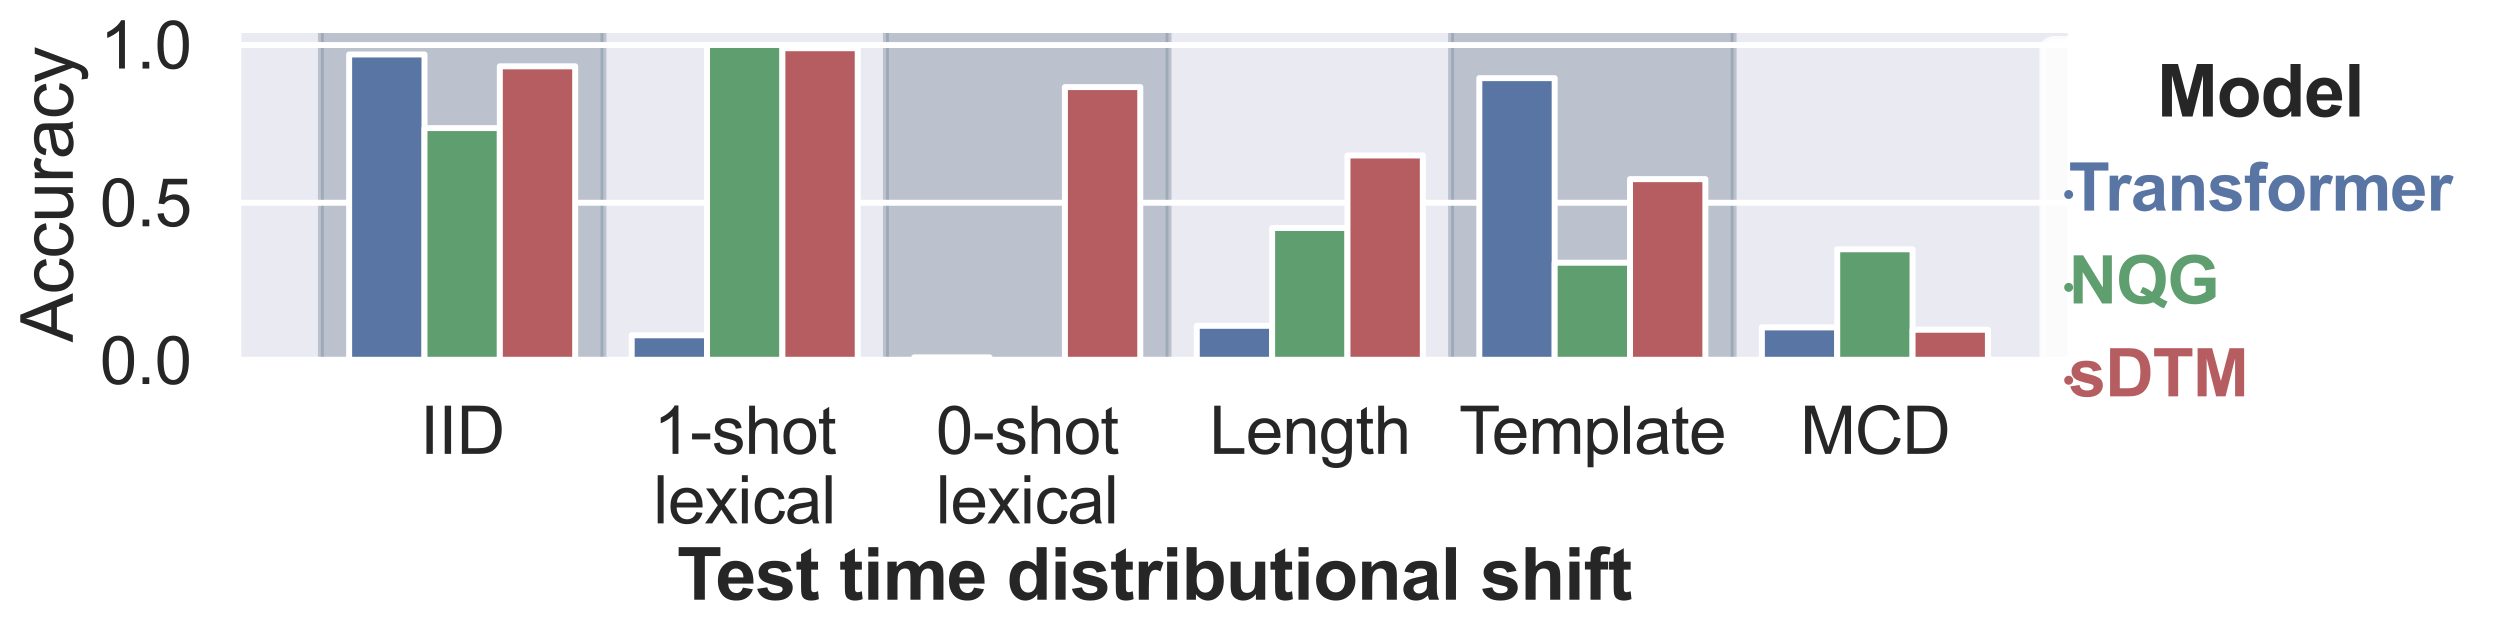 <?xml version="1.0" encoding="utf-8" standalone="no"?>
<!DOCTYPE svg PUBLIC "-//W3C//DTD SVG 1.1//EN"
  "http://www.w3.org/Graphics/SVG/1.1/DTD/svg11.dtd">
<svg xmlns:xlink="http://www.w3.org/1999/xlink" width="836.822pt" height="212.677pt" viewBox="0 0 836.822 212.677" xmlns="http://www.w3.org/2000/svg" version="1.1">
 <defs>
  <style type="text/css">*{stroke-linejoin: round; stroke-linecap: butt}</style>
 </defs>
 <g id="figure_1">
  <g id="patch_1">
   <path d="M 0 212.677 
L 836.822 212.677 
L 836.822 0 
L 0 0 
z
" style="fill: #ffffff"/>
  </g>
  <g id="axes_1">
   <g id="patch_2">
    <path d="M 79.51 120.674 
L 693.31 120.674 
L 693.31 9.794 
L 79.51 9.794 
z
" style="fill: #eaeaf2"/>
   </g>
   <g id="patch_3">
    <path d="M 107.41 120.674 
L 107.41 9.794 
L 201.986 9.794 
L 201.986 120.674 
z
" clip-path="url(#p42703e2b0b)" style="fill: #778899; opacity: 0.4; stroke: #778899; stroke-width: 2; stroke-linejoin: miter"/>
   </g>
   <g id="patch_4">
    <path d="M 296.563 120.674 
L 296.563 9.794 
L 391.139 9.794 
L 391.139 120.674 
z
" clip-path="url(#p42703e2b0b)" style="fill: #778899; opacity: 0.4; stroke: #778899; stroke-width: 2; stroke-linejoin: miter"/>
   </g>
   <g id="patch_5">
    <path d="M 485.715 120.674 
L 485.715 9.794 
L 580.291 9.794 
L 580.291 120.674 
z
" clip-path="url(#p42703e2b0b)" style="fill: #778899; opacity: 0.4; stroke: #778899; stroke-width: 2; stroke-linejoin: miter"/>
   </g>
   <g id="matplotlib.axis_1">
    <g id="xtick_1">
     <g id="text_1">
      <!-- IID -->
      <g style="fill: #262626" transform="translate(140.642 151.921) scale(0.22 -0.22)">
       <defs>
        <path id="ArialMT-49" d="M 597 0 
L 597 4581 
L 1203 4581 
L 1203 0 
L 597 0 
z
" transform="scale(0.016)"/>
        <path id="ArialMT-44" d="M 494 0 
L 494 4581 
L 2072 4581 
Q 2606 4581 2888 4516 
Q 3281 4425 3559 4188 
Q 3922 3881 4101 3404 
Q 4281 2928 4281 2316 
Q 4281 1794 4159 1391 
Q 4038 988 3847 723 
Q 3656 459 3429 307 
Q 3203 156 2883 78 
Q 2563 0 2147 0 
L 494 0 
z
M 1100 541 
L 2078 541 
Q 2531 541 2789 625 
Q 3047 709 3200 863 
Q 3416 1078 3536 1442 
Q 3656 1806 3656 2325 
Q 3656 3044 3420 3430 
Q 3184 3816 2847 3947 
Q 2603 4041 2063 4041 
L 1100 4041 
L 1100 541 
z
" transform="scale(0.016)"/>
       </defs>
       <use xlink:href="#ArialMT-49"/>
       <use xlink:href="#ArialMT-49" x="27.783"/>
       <use xlink:href="#ArialMT-44" x="55.566"/>
      </g>
     </g>
    </g>
    <g id="xtick_2">
     <g id="text_2">
      <!-- 1-shot -->
      <g style="fill: #262626" transform="translate(218.705 151.921) scale(0.22 -0.22)">
       <defs>
        <path id="ArialMT-31" d="M 2384 0 
L 1822 0 
L 1822 3584 
Q 1619 3391 1289 3197 
Q 959 3003 697 2906 
L 697 3450 
Q 1169 3672 1522 3987 
Q 1875 4303 2022 4600 
L 2384 4600 
L 2384 0 
z
" transform="scale(0.016)"/>
        <path id="ArialMT-2d" d="M 203 1375 
L 203 1941 
L 1931 1941 
L 1931 1375 
L 203 1375 
z
" transform="scale(0.016)"/>
        <path id="ArialMT-73" d="M 197 991 
L 753 1078 
Q 800 744 1014 566 
Q 1228 388 1613 388 
Q 2000 388 2187 545 
Q 2375 703 2375 916 
Q 2375 1106 2209 1216 
Q 2094 1291 1634 1406 
Q 1016 1563 777 1677 
Q 538 1791 414 1992 
Q 291 2194 291 2438 
Q 291 2659 392 2848 
Q 494 3038 669 3163 
Q 800 3259 1026 3326 
Q 1253 3394 1513 3394 
Q 1903 3394 2198 3281 
Q 2494 3169 2634 2976 
Q 2775 2784 2828 2463 
L 2278 2388 
Q 2241 2644 2061 2787 
Q 1881 2931 1553 2931 
Q 1166 2931 1000 2803 
Q 834 2675 834 2503 
Q 834 2394 903 2306 
Q 972 2216 1119 2156 
Q 1203 2125 1616 2013 
Q 2213 1853 2448 1751 
Q 2684 1650 2818 1456 
Q 2953 1263 2953 975 
Q 2953 694 2789 445 
Q 2625 197 2315 61 
Q 2006 -75 1616 -75 
Q 969 -75 630 194 
Q 291 463 197 991 
z
" transform="scale(0.016)"/>
        <path id="ArialMT-68" d="M 422 0 
L 422 4581 
L 984 4581 
L 984 2938 
Q 1378 3394 1978 3394 
Q 2347 3394 2619 3248 
Q 2891 3103 3008 2847 
Q 3125 2591 3125 2103 
L 3125 0 
L 2563 0 
L 2563 2103 
Q 2563 2525 2380 2717 
Q 2197 2909 1863 2909 
Q 1613 2909 1392 2779 
Q 1172 2650 1078 2428 
Q 984 2206 984 1816 
L 984 0 
L 422 0 
z
" transform="scale(0.016)"/>
        <path id="ArialMT-6f" d="M 213 1659 
Q 213 2581 725 3025 
Q 1153 3394 1769 3394 
Q 2453 3394 2887 2945 
Q 3322 2497 3322 1706 
Q 3322 1066 3130 698 
Q 2938 331 2570 128 
Q 2203 -75 1769 -75 
Q 1072 -75 642 372 
Q 213 819 213 1659 
z
M 791 1659 
Q 791 1022 1069 705 
Q 1347 388 1769 388 
Q 2188 388 2466 706 
Q 2744 1025 2744 1678 
Q 2744 2294 2464 2611 
Q 2184 2928 1769 2928 
Q 1347 2928 1069 2612 
Q 791 2297 791 1659 
z
" transform="scale(0.016)"/>
        <path id="ArialMT-74" d="M 1650 503 
L 1731 6 
Q 1494 -44 1306 -44 
Q 1000 -44 831 53 
Q 663 150 594 308 
Q 525 466 525 972 
L 525 2881 
L 113 2881 
L 113 3319 
L 525 3319 
L 525 4141 
L 1084 4478 
L 1084 3319 
L 1650 3319 
L 1650 2881 
L 1084 2881 
L 1084 941 
Q 1084 700 1114 631 
Q 1144 563 1211 522 
Q 1278 481 1403 481 
Q 1497 481 1650 503 
z
" transform="scale(0.016)"/>
       </defs>
       <use xlink:href="#ArialMT-31"/>
       <use xlink:href="#ArialMT-2d" x="55.615"/>
       <use xlink:href="#ArialMT-73" x="88.916"/>
       <use xlink:href="#ArialMT-68" x="138.916"/>
       <use xlink:href="#ArialMT-6f" x="194.531"/>
       <use xlink:href="#ArialMT-74" x="250.146"/>
      </g>
      <!-- lexical -->
      <g style="fill: #262626" transform="translate(218.708 175.19) scale(0.22 -0.22)">
       <defs>
        <path id="ArialMT-6c" d="M 409 0 
L 409 4581 
L 972 4581 
L 972 0 
L 409 0 
z
" transform="scale(0.016)"/>
        <path id="ArialMT-65" d="M 2694 1069 
L 3275 997 
Q 3138 488 2766 206 
Q 2394 -75 1816 -75 
Q 1088 -75 661 373 
Q 234 822 234 1631 
Q 234 2469 665 2931 
Q 1097 3394 1784 3394 
Q 2450 3394 2872 2941 
Q 3294 2488 3294 1666 
Q 3294 1616 3291 1516 
L 816 1516 
Q 847 969 1125 678 
Q 1403 388 1819 388 
Q 2128 388 2347 550 
Q 2566 713 2694 1069 
z
M 847 1978 
L 2700 1978 
Q 2663 2397 2488 2606 
Q 2219 2931 1791 2931 
Q 1403 2931 1139 2672 
Q 875 2413 847 1978 
z
" transform="scale(0.016)"/>
        <path id="ArialMT-78" d="M 47 0 
L 1259 1725 
L 138 3319 
L 841 3319 
L 1350 2541 
Q 1494 2319 1581 2169 
Q 1719 2375 1834 2534 
L 2394 3319 
L 3066 3319 
L 1919 1756 
L 3153 0 
L 2463 0 
L 1781 1031 
L 1600 1309 
L 728 0 
L 47 0 
z
" transform="scale(0.016)"/>
        <path id="ArialMT-69" d="M 425 3934 
L 425 4581 
L 988 4581 
L 988 3934 
L 425 3934 
z
M 425 0 
L 425 3319 
L 988 3319 
L 988 0 
L 425 0 
z
" transform="scale(0.016)"/>
        <path id="ArialMT-63" d="M 2588 1216 
L 3141 1144 
Q 3050 572 2676 248 
Q 2303 -75 1759 -75 
Q 1078 -75 664 370 
Q 250 816 250 1647 
Q 250 2184 428 2587 
Q 606 2991 970 3192 
Q 1334 3394 1763 3394 
Q 2303 3394 2647 3120 
Q 2991 2847 3088 2344 
L 2541 2259 
Q 2463 2594 2264 2762 
Q 2066 2931 1784 2931 
Q 1359 2931 1093 2626 
Q 828 2322 828 1663 
Q 828 994 1084 691 
Q 1341 388 1753 388 
Q 2084 388 2306 591 
Q 2528 794 2588 1216 
z
" transform="scale(0.016)"/>
        <path id="ArialMT-61" d="M 2588 409 
Q 2275 144 1986 34 
Q 1697 -75 1366 -75 
Q 819 -75 525 192 
Q 231 459 231 875 
Q 231 1119 342 1320 
Q 453 1522 633 1644 
Q 813 1766 1038 1828 
Q 1203 1872 1538 1913 
Q 2219 1994 2541 2106 
Q 2544 2222 2544 2253 
Q 2544 2597 2384 2738 
Q 2169 2928 1744 2928 
Q 1347 2928 1158 2789 
Q 969 2650 878 2297 
L 328 2372 
Q 403 2725 575 2942 
Q 747 3159 1072 3276 
Q 1397 3394 1825 3394 
Q 2250 3394 2515 3294 
Q 2781 3194 2906 3042 
Q 3031 2891 3081 2659 
Q 3109 2516 3109 2141 
L 3109 1391 
Q 3109 606 3145 398 
Q 3181 191 3288 0 
L 2700 0 
Q 2613 175 2588 409 
z
M 2541 1666 
Q 2234 1541 1622 1453 
Q 1275 1403 1131 1340 
Q 988 1278 909 1158 
Q 831 1038 831 891 
Q 831 666 1001 516 
Q 1172 366 1500 366 
Q 1825 366 2078 508 
Q 2331 650 2450 897 
Q 2541 1088 2541 1459 
L 2541 1666 
z
" transform="scale(0.016)"/>
       </defs>
       <use xlink:href="#ArialMT-6c"/>
       <use xlink:href="#ArialMT-65" x="22.217"/>
       <use xlink:href="#ArialMT-78" x="77.832"/>
       <use xlink:href="#ArialMT-69" x="127.832"/>
       <use xlink:href="#ArialMT-63" x="150.049"/>
       <use xlink:href="#ArialMT-61" x="200.049"/>
       <use xlink:href="#ArialMT-6c" x="255.664"/>
      </g>
     </g>
    </g>
    <g id="xtick_3">
     <g id="text_3">
      <!-- 0-shot -->
      <g style="fill: #262626" transform="translate(313.281 151.921) scale(0.22 -0.22)">
       <defs>
        <path id="ArialMT-30" d="M 266 2259 
Q 266 3072 433 3567 
Q 600 4063 929 4331 
Q 1259 4600 1759 4600 
Q 2128 4600 2406 4451 
Q 2684 4303 2865 4023 
Q 3047 3744 3150 3342 
Q 3253 2941 3253 2259 
Q 3253 1453 3087 958 
Q 2922 463 2592 192 
Q 2263 -78 1759 -78 
Q 1097 -78 719 397 
Q 266 969 266 2259 
z
M 844 2259 
Q 844 1131 1108 757 
Q 1372 384 1759 384 
Q 2147 384 2411 759 
Q 2675 1134 2675 2259 
Q 2675 3391 2411 3762 
Q 2147 4134 1753 4134 
Q 1366 4134 1134 3806 
Q 844 3388 844 2259 
z
" transform="scale(0.016)"/>
       </defs>
       <use xlink:href="#ArialMT-30"/>
       <use xlink:href="#ArialMT-2d" x="55.615"/>
       <use xlink:href="#ArialMT-73" x="88.916"/>
       <use xlink:href="#ArialMT-68" x="138.916"/>
       <use xlink:href="#ArialMT-6f" x="194.531"/>
       <use xlink:href="#ArialMT-74" x="250.146"/>
      </g>
      <!-- lexical -->
      <g style="fill: #262626" transform="translate(313.284 175.19) scale(0.22 -0.22)">
       <use xlink:href="#ArialMT-6c"/>
       <use xlink:href="#ArialMT-65" x="22.217"/>
       <use xlink:href="#ArialMT-78" x="77.832"/>
       <use xlink:href="#ArialMT-69" x="127.832"/>
       <use xlink:href="#ArialMT-63" x="150.049"/>
       <use xlink:href="#ArialMT-61" x="200.049"/>
       <use xlink:href="#ArialMT-6c" x="255.664"/>
      </g>
     </g>
    </g>
    <g id="xtick_4">
     <g id="text_4">
      <!-- Length -->
      <g style="fill: #262626" transform="translate(404.786 151.921) scale(0.22 -0.22)">
       <defs>
        <path id="ArialMT-4c" d="M 469 0 
L 469 4581 
L 1075 4581 
L 1075 541 
L 3331 541 
L 3331 0 
L 469 0 
z
" transform="scale(0.016)"/>
        <path id="ArialMT-6e" d="M 422 0 
L 422 3319 
L 928 3319 
L 928 2847 
Q 1294 3394 1984 3394 
Q 2284 3394 2536 3286 
Q 2788 3178 2913 3003 
Q 3038 2828 3088 2588 
Q 3119 2431 3119 2041 
L 3119 0 
L 2556 0 
L 2556 2019 
Q 2556 2363 2490 2533 
Q 2425 2703 2258 2804 
Q 2091 2906 1866 2906 
Q 1506 2906 1245 2678 
Q 984 2450 984 1813 
L 984 0 
L 422 0 
z
" transform="scale(0.016)"/>
        <path id="ArialMT-67" d="M 319 -275 
L 866 -356 
Q 900 -609 1056 -725 
Q 1266 -881 1628 -881 
Q 2019 -881 2231 -725 
Q 2444 -569 2519 -288 
Q 2563 -116 2559 434 
Q 2191 0 1641 0 
Q 956 0 581 494 
Q 206 988 206 1678 
Q 206 2153 378 2554 
Q 550 2956 876 3175 
Q 1203 3394 1644 3394 
Q 2231 3394 2613 2919 
L 2613 3319 
L 3131 3319 
L 3131 450 
Q 3131 -325 2973 -648 
Q 2816 -972 2473 -1159 
Q 2131 -1347 1631 -1347 
Q 1038 -1347 672 -1080 
Q 306 -813 319 -275 
z
M 784 1719 
Q 784 1066 1043 766 
Q 1303 466 1694 466 
Q 2081 466 2343 764 
Q 2606 1063 2606 1700 
Q 2606 2309 2336 2618 
Q 2066 2928 1684 2928 
Q 1309 2928 1046 2623 
Q 784 2319 784 1719 
z
" transform="scale(0.016)"/>
       </defs>
       <use xlink:href="#ArialMT-4c"/>
       <use xlink:href="#ArialMT-65" x="55.615"/>
       <use xlink:href="#ArialMT-6e" x="111.23"/>
       <use xlink:href="#ArialMT-67" x="166.846"/>
       <use xlink:href="#ArialMT-74" x="222.461"/>
       <use xlink:href="#ArialMT-68" x="250.244"/>
      </g>
     </g>
    </g>
    <g id="xtick_5">
     <g id="text_5">
      <!-- Template -->
      <g style="fill: #262626" transform="translate(488.378 151.921) scale(0.22 -0.22)">
       <defs>
        <path id="ArialMT-54" d="M 1659 0 
L 1659 4041 
L 150 4041 
L 150 4581 
L 3781 4581 
L 3781 4041 
L 2266 4041 
L 2266 0 
L 1659 0 
z
" transform="scale(0.016)"/>
        <path id="ArialMT-6d" d="M 422 0 
L 422 3319 
L 925 3319 
L 925 2853 
Q 1081 3097 1340 3245 
Q 1600 3394 1931 3394 
Q 2300 3394 2536 3241 
Q 2772 3088 2869 2813 
Q 3263 3394 3894 3394 
Q 4388 3394 4653 3120 
Q 4919 2847 4919 2278 
L 4919 0 
L 4359 0 
L 4359 2091 
Q 4359 2428 4304 2576 
Q 4250 2725 4106 2815 
Q 3963 2906 3769 2906 
Q 3419 2906 3187 2673 
Q 2956 2441 2956 1928 
L 2956 0 
L 2394 0 
L 2394 2156 
Q 2394 2531 2256 2718 
Q 2119 2906 1806 2906 
Q 1569 2906 1367 2781 
Q 1166 2656 1075 2415 
Q 984 2175 984 1722 
L 984 0 
L 422 0 
z
" transform="scale(0.016)"/>
        <path id="ArialMT-70" d="M 422 -1272 
L 422 3319 
L 934 3319 
L 934 2888 
Q 1116 3141 1344 3267 
Q 1572 3394 1897 3394 
Q 2322 3394 2647 3175 
Q 2972 2956 3137 2557 
Q 3303 2159 3303 1684 
Q 3303 1175 3120 767 
Q 2938 359 2589 142 
Q 2241 -75 1856 -75 
Q 1575 -75 1351 44 
Q 1128 163 984 344 
L 984 -1272 
L 422 -1272 
z
M 931 1641 
Q 931 1000 1190 694 
Q 1450 388 1819 388 
Q 2194 388 2461 705 
Q 2728 1022 2728 1688 
Q 2728 2322 2467 2637 
Q 2206 2953 1844 2953 
Q 1484 2953 1207 2617 
Q 931 2281 931 1641 
z
" transform="scale(0.016)"/>
       </defs>
       <use xlink:href="#ArialMT-54"/>
       <use xlink:href="#ArialMT-65" x="49.959"/>
       <use xlink:href="#ArialMT-6d" x="105.574"/>
       <use xlink:href="#ArialMT-70" x="188.875"/>
       <use xlink:href="#ArialMT-6c" x="244.49"/>
       <use xlink:href="#ArialMT-61" x="266.707"/>
       <use xlink:href="#ArialMT-74" x="322.322"/>
       <use xlink:href="#ArialMT-65" x="350.105"/>
      </g>
     </g>
    </g>
    <g id="xtick_6">
     <g id="text_6">
      <!-- MCD -->
      <g style="fill: #262626" transform="translate(602.529 151.921) scale(0.22 -0.22)">
       <defs>
        <path id="ArialMT-4d" d="M 475 0 
L 475 4581 
L 1388 4581 
L 2472 1338 
Q 2622 884 2691 659 
Q 2769 909 2934 1394 
L 4031 4581 
L 4847 4581 
L 4847 0 
L 4263 0 
L 4263 3834 
L 2931 0 
L 2384 0 
L 1059 3900 
L 1059 0 
L 475 0 
z
" transform="scale(0.016)"/>
        <path id="ArialMT-43" d="M 3763 1606 
L 4369 1453 
Q 4178 706 3683 314 
Q 3188 -78 2472 -78 
Q 1731 -78 1267 223 
Q 803 525 561 1097 
Q 319 1669 319 2325 
Q 319 3041 592 3573 
Q 866 4106 1370 4382 
Q 1875 4659 2481 4659 
Q 3169 4659 3637 4309 
Q 4106 3959 4291 3325 
L 3694 3184 
Q 3534 3684 3231 3912 
Q 2928 4141 2469 4141 
Q 1941 4141 1586 3887 
Q 1231 3634 1087 3207 
Q 944 2781 944 2328 
Q 944 1744 1114 1308 
Q 1284 872 1643 656 
Q 2003 441 2422 441 
Q 2931 441 3284 734 
Q 3638 1028 3763 1606 
z
" transform="scale(0.016)"/>
       </defs>
       <use xlink:href="#ArialMT-4d"/>
       <use xlink:href="#ArialMT-43" x="83.301"/>
       <use xlink:href="#ArialMT-44" x="155.518"/>
      </g>
     </g>
    </g>
    <g id="text_7">
     <!-- Test time distributional shift -->
     <g style="fill: #262626" transform="translate(226.632 200.741) scale(0.24 -0.24)">
      <defs>
       <path id="Arial-BoldMT-54" d="M 1497 0 
L 1497 3806 
L 138 3806 
L 138 4581 
L 3778 4581 
L 3778 3806 
L 2422 3806 
L 2422 0 
L 1497 0 
z
" transform="scale(0.016)"/>
       <path id="Arial-BoldMT-65" d="M 2381 1056 
L 3256 909 
Q 3088 428 2723 176 
Q 2359 -75 1813 -75 
Q 947 -75 531 491 
Q 203 944 203 1634 
Q 203 2459 634 2926 
Q 1066 3394 1725 3394 
Q 2466 3394 2894 2905 
Q 3322 2416 3303 1406 
L 1103 1406 
Q 1113 1016 1316 798 
Q 1519 581 1822 581 
Q 2028 581 2168 693 
Q 2309 806 2381 1056 
z
M 2431 1944 
Q 2422 2325 2234 2523 
Q 2047 2722 1778 2722 
Q 1491 2722 1303 2513 
Q 1116 2303 1119 1944 
L 2431 1944 
z
" transform="scale(0.016)"/>
       <path id="Arial-BoldMT-73" d="M 150 947 
L 1031 1081 
Q 1088 825 1259 692 
Q 1431 559 1741 559 
Q 2081 559 2253 684 
Q 2369 772 2369 919 
Q 2369 1019 2306 1084 
Q 2241 1147 2013 1200 
Q 950 1434 666 1628 
Q 272 1897 272 2375 
Q 272 2806 612 3100 
Q 953 3394 1669 3394 
Q 2350 3394 2681 3172 
Q 3013 2950 3138 2516 
L 2309 2363 
Q 2256 2556 2107 2659 
Q 1959 2763 1684 2763 
Q 1338 2763 1188 2666 
Q 1088 2597 1088 2488 
Q 1088 2394 1175 2328 
Q 1294 2241 1995 2081 
Q 2697 1922 2975 1691 
Q 3250 1456 3250 1038 
Q 3250 581 2869 253 
Q 2488 -75 1741 -75 
Q 1063 -75 667 200 
Q 272 475 150 947 
z
" transform="scale(0.016)"/>
       <path id="Arial-BoldMT-74" d="M 1981 3319 
L 1981 2619 
L 1381 2619 
L 1381 1281 
Q 1381 875 1398 808 
Q 1416 741 1477 697 
Q 1538 653 1625 653 
Q 1747 653 1978 738 
L 2053 56 
Q 1747 -75 1359 -75 
Q 1122 -75 931 4 
Q 741 84 652 211 
Q 563 338 528 553 
Q 500 706 500 1172 
L 500 2619 
L 97 2619 
L 97 3319 
L 500 3319 
L 500 3978 
L 1381 4491 
L 1381 3319 
L 1981 3319 
z
" transform="scale(0.016)"/>
       <path id="Arial-BoldMT-20" transform="scale(0.016)"/>
       <path id="Arial-BoldMT-69" d="M 459 3769 
L 459 4581 
L 1338 4581 
L 1338 3769 
L 459 3769 
z
M 459 0 
L 459 3319 
L 1338 3319 
L 1338 0 
L 459 0 
z
" transform="scale(0.016)"/>
       <path id="Arial-BoldMT-6d" d="M 394 3319 
L 1203 3319 
L 1203 2866 
Q 1638 3394 2238 3394 
Q 2556 3394 2790 3262 
Q 3025 3131 3175 2866 
Q 3394 3131 3647 3262 
Q 3900 3394 4188 3394 
Q 4553 3394 4806 3245 
Q 5059 3097 5184 2809 
Q 5275 2597 5275 2122 
L 5275 0 
L 4397 0 
L 4397 1897 
Q 4397 2391 4306 2534 
Q 4184 2722 3931 2722 
Q 3747 2722 3584 2609 
Q 3422 2497 3350 2280 
Q 3278 2063 3278 1594 
L 3278 0 
L 2400 0 
L 2400 1819 
Q 2400 2303 2353 2443 
Q 2306 2584 2207 2653 
Q 2109 2722 1941 2722 
Q 1738 2722 1575 2612 
Q 1413 2503 1342 2297 
Q 1272 2091 1272 1613 
L 1272 0 
L 394 0 
L 394 3319 
z
" transform="scale(0.016)"/>
       <path id="Arial-BoldMT-64" d="M 3503 0 
L 2688 0 
L 2688 488 
Q 2484 203 2207 64 
Q 1931 -75 1650 -75 
Q 1078 -75 670 386 
Q 263 847 263 1672 
Q 263 2516 659 2955 
Q 1056 3394 1663 3394 
Q 2219 3394 2625 2931 
L 2625 4581 
L 3503 4581 
L 3503 0 
z
M 1159 1731 
Q 1159 1200 1306 963 
Q 1519 619 1900 619 
Q 2203 619 2415 876 
Q 2628 1134 2628 1647 
Q 2628 2219 2422 2470 
Q 2216 2722 1894 2722 
Q 1581 2722 1370 2473 
Q 1159 2225 1159 1731 
z
" transform="scale(0.016)"/>
       <path id="Arial-BoldMT-72" d="M 1300 0 
L 422 0 
L 422 3319 
L 1238 3319 
L 1238 2847 
Q 1447 3181 1614 3287 
Q 1781 3394 1994 3394 
Q 2294 3394 2572 3228 
L 2300 2463 
Q 2078 2606 1888 2606 
Q 1703 2606 1575 2504 
Q 1447 2403 1373 2137 
Q 1300 1872 1300 1025 
L 1300 0 
z
" transform="scale(0.016)"/>
       <path id="Arial-BoldMT-62" d="M 422 0 
L 422 4581 
L 1300 4581 
L 1300 2931 
Q 1706 3394 2263 3394 
Q 2869 3394 3266 2955 
Q 3663 2516 3663 1694 
Q 3663 844 3258 384 
Q 2853 -75 2275 -75 
Q 1991 -75 1714 67 
Q 1438 209 1238 488 
L 1238 0 
L 422 0 
z
M 1294 1731 
Q 1294 1216 1456 969 
Q 1684 619 2063 619 
Q 2353 619 2558 867 
Q 2763 1116 2763 1650 
Q 2763 2219 2556 2470 
Q 2350 2722 2028 2722 
Q 1713 2722 1503 2476 
Q 1294 2231 1294 1731 
z
" transform="scale(0.016)"/>
       <path id="Arial-BoldMT-75" d="M 2644 0 
L 2644 497 
Q 2463 231 2167 78 
Q 1872 -75 1544 -75 
Q 1209 -75 943 72 
Q 678 219 559 484 
Q 441 750 441 1219 
L 441 3319 
L 1319 3319 
L 1319 1794 
Q 1319 1094 1367 936 
Q 1416 778 1544 686 
Q 1672 594 1869 594 
Q 2094 594 2272 717 
Q 2450 841 2515 1023 
Q 2581 1206 2581 1919 
L 2581 3319 
L 3459 3319 
L 3459 0 
L 2644 0 
z
" transform="scale(0.016)"/>
       <path id="Arial-BoldMT-6f" d="M 256 1706 
Q 256 2144 472 2553 
Q 688 2963 1083 3178 
Q 1478 3394 1966 3394 
Q 2719 3394 3200 2905 
Q 3681 2416 3681 1669 
Q 3681 916 3195 420 
Q 2709 -75 1972 -75 
Q 1516 -75 1102 131 
Q 688 338 472 736 
Q 256 1134 256 1706 
z
M 1156 1659 
Q 1156 1166 1390 903 
Q 1625 641 1969 641 
Q 2313 641 2545 903 
Q 2778 1166 2778 1666 
Q 2778 2153 2545 2415 
Q 2313 2678 1969 2678 
Q 1625 2678 1390 2415 
Q 1156 2153 1156 1659 
z
" transform="scale(0.016)"/>
       <path id="Arial-BoldMT-6e" d="M 3478 0 
L 2600 0 
L 2600 1694 
Q 2600 2231 2544 2389 
Q 2488 2547 2361 2634 
Q 2234 2722 2056 2722 
Q 1828 2722 1647 2597 
Q 1466 2472 1398 2265 
Q 1331 2059 1331 1503 
L 1331 0 
L 453 0 
L 453 3319 
L 1269 3319 
L 1269 2831 
Q 1703 3394 2363 3394 
Q 2653 3394 2893 3289 
Q 3134 3184 3257 3021 
Q 3381 2859 3429 2653 
Q 3478 2447 3478 2063 
L 3478 0 
z
" transform="scale(0.016)"/>
       <path id="Arial-BoldMT-61" d="M 1116 2306 
L 319 2450 
Q 453 2931 781 3162 
Q 1109 3394 1756 3394 
Q 2344 3394 2631 3255 
Q 2919 3116 3036 2902 
Q 3153 2688 3153 2116 
L 3144 1091 
Q 3144 653 3186 445 
Q 3228 238 3344 0 
L 2475 0 
Q 2441 88 2391 259 
Q 2369 338 2359 363 
Q 2134 144 1878 34 
Q 1622 -75 1331 -75 
Q 819 -75 523 203 
Q 228 481 228 906 
Q 228 1188 362 1408 
Q 497 1628 739 1745 
Q 981 1863 1438 1950 
Q 2053 2066 2291 2166 
L 2291 2253 
Q 2291 2506 2166 2614 
Q 2041 2722 1694 2722 
Q 1459 2722 1328 2630 
Q 1197 2538 1116 2306 
z
M 2291 1594 
Q 2122 1538 1756 1459 
Q 1391 1381 1278 1306 
Q 1106 1184 1106 997 
Q 1106 813 1243 678 
Q 1381 544 1594 544 
Q 1831 544 2047 700 
Q 2206 819 2256 991 
Q 2291 1103 2291 1419 
L 2291 1594 
z
" transform="scale(0.016)"/>
       <path id="Arial-BoldMT-6c" d="M 459 0 
L 459 4581 
L 1338 4581 
L 1338 0 
L 459 0 
z
" transform="scale(0.016)"/>
       <path id="Arial-BoldMT-68" d="M 1334 4581 
L 1334 2897 
Q 1759 3394 2350 3394 
Q 2653 3394 2897 3281 
Q 3141 3169 3264 2994 
Q 3388 2819 3433 2606 
Q 3478 2394 3478 1947 
L 3478 0 
L 2600 0 
L 2600 1753 
Q 2600 2275 2550 2415 
Q 2500 2556 2373 2639 
Q 2247 2722 2056 2722 
Q 1838 2722 1666 2615 
Q 1494 2509 1414 2295 
Q 1334 2081 1334 1663 
L 1334 0 
L 456 0 
L 456 4581 
L 1334 4581 
z
" transform="scale(0.016)"/>
       <path id="Arial-BoldMT-66" d="M 75 3319 
L 563 3319 
L 563 3569 
Q 563 3988 652 4194 
Q 741 4400 980 4529 
Q 1219 4659 1584 4659 
Q 1959 4659 2319 4547 
L 2200 3934 
Q 1991 3984 1797 3984 
Q 1606 3984 1523 3895 
Q 1441 3806 1441 3553 
L 1441 3319 
L 2097 3319 
L 2097 2628 
L 1441 2628 
L 1441 0 
L 563 0 
L 563 2628 
L 75 2628 
L 75 3319 
z
" transform="scale(0.016)"/>
      </defs>
      <use xlink:href="#Arial-BoldMT-54"/>
      <use xlink:href="#Arial-BoldMT-65" x="53.709"/>
      <use xlink:href="#Arial-BoldMT-73" x="109.324"/>
      <use xlink:href="#Arial-BoldMT-74" x="164.939"/>
      <use xlink:href="#Arial-BoldMT-20" x="198.24"/>
      <use xlink:href="#Arial-BoldMT-74" x="226.023"/>
      <use xlink:href="#Arial-BoldMT-69" x="259.324"/>
      <use xlink:href="#Arial-BoldMT-6d" x="287.107"/>
      <use xlink:href="#Arial-BoldMT-65" x="376.023"/>
      <use xlink:href="#Arial-BoldMT-20" x="431.639"/>
      <use xlink:href="#Arial-BoldMT-64" x="459.422"/>
      <use xlink:href="#Arial-BoldMT-69" x="520.506"/>
      <use xlink:href="#Arial-BoldMT-73" x="548.289"/>
      <use xlink:href="#Arial-BoldMT-74" x="603.904"/>
      <use xlink:href="#Arial-BoldMT-72" x="637.205"/>
      <use xlink:href="#Arial-BoldMT-69" x="676.121"/>
      <use xlink:href="#Arial-BoldMT-62" x="703.904"/>
      <use xlink:href="#Arial-BoldMT-75" x="764.988"/>
      <use xlink:href="#Arial-BoldMT-74" x="826.072"/>
      <use xlink:href="#Arial-BoldMT-69" x="859.373"/>
      <use xlink:href="#Arial-BoldMT-6f" x="887.156"/>
      <use xlink:href="#Arial-BoldMT-6e" x="948.24"/>
      <use xlink:href="#Arial-BoldMT-61" x="1009.324"/>
      <use xlink:href="#Arial-BoldMT-6c" x="1064.939"/>
      <use xlink:href="#Arial-BoldMT-20" x="1092.723"/>
      <use xlink:href="#Arial-BoldMT-73" x="1120.506"/>
      <use xlink:href="#Arial-BoldMT-68" x="1176.121"/>
      <use xlink:href="#Arial-BoldMT-69" x="1237.205"/>
      <use xlink:href="#Arial-BoldMT-66" x="1264.988"/>
      <use xlink:href="#Arial-BoldMT-74" x="1298.289"/>
     </g>
    </g>
   </g>
   <g id="matplotlib.axis_2">
    <g id="ytick_1">
     <g id="line2d_1">
      <path d="M 79.51 120.674 
L 693.31 120.674 
" clip-path="url(#p42703e2b0b)" style="fill: none; stroke: #ffffff; stroke-width: 2; stroke-linecap: round"/>
     </g>
     <g id="text_8">
      <!-- 0.0 -->
      <g style="fill: #262626" transform="translate(33.43 128.547) scale(0.22 -0.22)">
       <defs>
        <path id="ArialMT-2e" d="M 581 0 
L 581 641 
L 1222 641 
L 1222 0 
L 581 0 
z
" transform="scale(0.016)"/>
       </defs>
       <use xlink:href="#ArialMT-30"/>
       <use xlink:href="#ArialMT-2e" x="55.615"/>
       <use xlink:href="#ArialMT-30" x="83.398"/>
      </g>
     </g>
    </g>
    <g id="ytick_2">
     <g id="line2d_2">
      <path d="M 79.51 67.874 
L 693.31 67.874 
" clip-path="url(#p42703e2b0b)" style="fill: none; stroke: #ffffff; stroke-width: 2; stroke-linecap: round"/>
     </g>
     <g id="text_9">
      <!-- 0.5 -->
      <g style="fill: #262626" transform="translate(33.43 75.747) scale(0.22 -0.22)">
       <defs>
        <path id="ArialMT-35" d="M 266 1200 
L 856 1250 
Q 922 819 1161 601 
Q 1400 384 1738 384 
Q 2144 384 2425 690 
Q 2706 997 2706 1503 
Q 2706 1984 2436 2262 
Q 2166 2541 1728 2541 
Q 1456 2541 1237 2417 
Q 1019 2294 894 2097 
L 366 2166 
L 809 4519 
L 3088 4519 
L 3088 3981 
L 1259 3981 
L 1013 2750 
Q 1425 3038 1878 3038 
Q 2478 3038 2890 2622 
Q 3303 2206 3303 1553 
Q 3303 931 2941 478 
Q 2500 -78 1738 -78 
Q 1113 -78 717 272 
Q 322 622 266 1200 
z
" transform="scale(0.016)"/>
       </defs>
       <use xlink:href="#ArialMT-30"/>
       <use xlink:href="#ArialMT-2e" x="55.615"/>
       <use xlink:href="#ArialMT-35" x="83.398"/>
      </g>
     </g>
    </g>
    <g id="ytick_3">
     <g id="line2d_3">
      <path d="M 79.51 15.074 
L 693.31 15.074 
" clip-path="url(#p42703e2b0b)" style="fill: none; stroke: #ffffff; stroke-width: 2; stroke-linecap: round"/>
     </g>
     <g id="text_10">
      <!-- 1.0 -->
      <g style="fill: #262626" transform="translate(33.43 22.947) scale(0.22 -0.22)">
       <use xlink:href="#ArialMT-31"/>
       <use xlink:href="#ArialMT-2e" x="55.615"/>
       <use xlink:href="#ArialMT-30" x="83.398"/>
      </g>
     </g>
    </g>
    <g id="text_11">
     <!-- Accuracy -->
     <g style="fill: #262626" transform="translate(24.379 114.58) rotate(-90) scale(0.24 -0.24)">
      <defs>
       <path id="ArialMT-41" d="M -9 0 
L 1750 4581 
L 2403 4581 
L 4278 0 
L 3588 0 
L 3053 1388 
L 1138 1388 
L 634 0 
L -9 0 
z
M 1313 1881 
L 2866 1881 
L 2388 3150 
Q 2169 3728 2063 4100 
Q 1975 3659 1816 3225 
L 1313 1881 
z
" transform="scale(0.016)"/>
       <path id="ArialMT-75" d="M 2597 0 
L 2597 488 
Q 2209 -75 1544 -75 
Q 1250 -75 995 37 
Q 741 150 617 320 
Q 494 491 444 738 
Q 409 903 409 1263 
L 409 3319 
L 972 3319 
L 972 1478 
Q 972 1038 1006 884 
Q 1059 663 1231 536 
Q 1403 409 1656 409 
Q 1909 409 2131 539 
Q 2353 669 2445 892 
Q 2538 1116 2538 1541 
L 2538 3319 
L 3100 3319 
L 3100 0 
L 2597 0 
z
" transform="scale(0.016)"/>
       <path id="ArialMT-72" d="M 416 0 
L 416 3319 
L 922 3319 
L 922 2816 
Q 1116 3169 1280 3281 
Q 1444 3394 1641 3394 
Q 1925 3394 2219 3213 
L 2025 2691 
Q 1819 2813 1613 2813 
Q 1428 2813 1281 2702 
Q 1134 2591 1072 2394 
Q 978 2094 978 1738 
L 978 0 
L 416 0 
z
" transform="scale(0.016)"/>
       <path id="ArialMT-79" d="M 397 -1278 
L 334 -750 
Q 519 -800 656 -800 
Q 844 -800 956 -737 
Q 1069 -675 1141 -563 
Q 1194 -478 1313 -144 
Q 1328 -97 1363 -6 
L 103 3319 
L 709 3319 
L 1400 1397 
Q 1534 1031 1641 628 
Q 1738 1016 1872 1384 
L 2581 3319 
L 3144 3319 
L 1881 -56 
Q 1678 -603 1566 -809 
Q 1416 -1088 1222 -1217 
Q 1028 -1347 759 -1347 
Q 597 -1347 397 -1278 
z
" transform="scale(0.016)"/>
      </defs>
      <use xlink:href="#ArialMT-41"/>
      <use xlink:href="#ArialMT-63" x="66.699"/>
      <use xlink:href="#ArialMT-63" x="116.699"/>
      <use xlink:href="#ArialMT-75" x="166.699"/>
      <use xlink:href="#ArialMT-72" x="222.314"/>
      <use xlink:href="#ArialMT-61" x="255.615"/>
      <use xlink:href="#ArialMT-63" x="311.23"/>
      <use xlink:href="#ArialMT-79" x="361.23"/>
     </g>
    </g>
   </g>
   <g id="patch_6">
    <path d="M 116.868 120.674 
L 142.088 120.674 
L 142.088 18.242 
L 116.868 18.242 
z
" clip-path="url(#p42703e2b0b)" style="fill: #5875a4; stroke: #ffffff; stroke-width: 2; stroke-linejoin: miter"/>
   </g>
   <g id="patch_7">
    <path d="M 211.444 120.674 
L 236.664 120.674 
L 236.664 112.226 
L 211.444 112.226 
z
" clip-path="url(#p42703e2b0b)" style="fill: #5875a4; stroke: #ffffff; stroke-width: 2; stroke-linejoin: miter"/>
   </g>
   <g id="patch_8">
    <path d="M 306.02 120.674 
L 331.241 120.674 
L 331.241 119.618 
L 306.02 119.618 
z
" clip-path="url(#p42703e2b0b)" style="fill: #5875a4; stroke: #ffffff; stroke-width: 2; stroke-linejoin: miter"/>
   </g>
   <g id="patch_9">
    <path d="M 400.596 120.674 
L 425.817 120.674 
L 425.817 109.058 
L 400.596 109.058 
z
" clip-path="url(#p42703e2b0b)" style="fill: #5875a4; stroke: #ffffff; stroke-width: 2; stroke-linejoin: miter"/>
   </g>
   <g id="patch_10">
    <path d="M 495.173 120.674 
L 520.393 120.674 
L 520.393 26.162 
L 495.173 26.162 
z
" clip-path="url(#p42703e2b0b)" style="fill: #5875a4; stroke: #ffffff; stroke-width: 2; stroke-linejoin: miter"/>
   </g>
   <g id="patch_11">
    <path d="M 589.749 120.674 
L 614.969 120.674 
L 614.969 109.586 
L 589.749 109.586 
z
" clip-path="url(#p42703e2b0b)" style="fill: #5875a4; stroke: #ffffff; stroke-width: 2; stroke-linejoin: miter"/>
   </g>
   <g id="patch_12">
    <path d="M 142.088 120.674 
L 167.308 120.674 
L 167.308 42.882 
L 142.088 42.882 
z
" clip-path="url(#p42703e2b0b)" style="fill: #5f9e6e; stroke: #ffffff; stroke-width: 2; stroke-linejoin: miter"/>
   </g>
   <g id="patch_13">
    <path d="M 236.664 120.674 
L 261.885 120.674 
L 261.885 15.074 
L 236.664 15.074 
z
" clip-path="url(#p42703e2b0b)" style="fill: #5f9e6e; stroke: #ffffff; stroke-width: 2; stroke-linejoin: miter"/>
   </g>
   <g id="patch_14">
    <path d="M 331.241 120.674 
L 356.461 120.674 
L 356.461 120.674 
L 331.241 120.674 
z
" clip-path="url(#p42703e2b0b)" style="fill: #5f9e6e; stroke: #ffffff; stroke-width: 2; stroke-linejoin: miter"/>
   </g>
   <g id="patch_15">
    <path d="M 425.817 120.674 
L 451.037 120.674 
L 451.037 76.322 
L 425.817 76.322 
z
" clip-path="url(#p42703e2b0b)" style="fill: #5f9e6e; stroke: #ffffff; stroke-width: 2; stroke-linejoin: miter"/>
   </g>
   <g id="patch_16">
    <path d="M 520.393 120.674 
L 545.613 120.674 
L 545.613 87.938 
L 520.393 87.938 
z
" clip-path="url(#p42703e2b0b)" style="fill: #5f9e6e; stroke: #ffffff; stroke-width: 2; stroke-linejoin: miter"/>
   </g>
   <g id="patch_17">
    <path d="M 614.969 120.674 
L 640.19 120.674 
L 640.19 83.45 
L 614.969 83.45 
z
" clip-path="url(#p42703e2b0b)" style="fill: #5f9e6e; stroke: #ffffff; stroke-width: 2; stroke-linejoin: miter"/>
   </g>
   <g id="patch_18">
    <path d="M 167.308 120.674 
L 192.529 120.674 
L 192.529 22.202 
L 167.308 22.202 
z
" clip-path="url(#p42703e2b0b)" style="fill: #b55d60; stroke: #ffffff; stroke-width: 2; stroke-linejoin: miter"/>
   </g>
   <g id="patch_19">
    <path d="M 261.885 120.674 
L 287.105 120.674 
L 287.105 16.13 
L 261.885 16.13 
z
" clip-path="url(#p42703e2b0b)" style="fill: #b55d60; stroke: #ffffff; stroke-width: 2; stroke-linejoin: miter"/>
   </g>
   <g id="patch_20">
    <path d="M 356.461 120.674 
L 381.681 120.674 
L 381.681 29.154 
L 356.461 29.154 
z
" clip-path="url(#p42703e2b0b)" style="fill: #b55d60; stroke: #ffffff; stroke-width: 2; stroke-linejoin: miter"/>
   </g>
   <g id="patch_21">
    <path d="M 451.037 120.674 
L 476.257 120.674 
L 476.257 52.034 
L 451.037 52.034 
z
" clip-path="url(#p42703e2b0b)" style="fill: #b55d60; stroke: #ffffff; stroke-width: 2; stroke-linejoin: miter"/>
   </g>
   <g id="patch_22">
    <path d="M 545.613 120.674 
L 570.834 120.674 
L 570.834 59.954 
L 545.613 59.954 
z
" clip-path="url(#p42703e2b0b)" style="fill: #b55d60; stroke: #ffffff; stroke-width: 2; stroke-linejoin: miter"/>
   </g>
   <g id="patch_23">
    <path d="M 640.19 120.674 
L 665.41 120.674 
L 665.41 110.378 
L 640.19 110.378 
z
" clip-path="url(#p42703e2b0b)" style="fill: #b55d60; stroke: #ffffff; stroke-width: 2; stroke-linejoin: miter"/>
   </g>
   <g id="patch_24">
    <path d="M 154.698 120.674 
L 154.698 120.674 
L 154.698 120.674 
L 154.698 120.674 
z
" clip-path="url(#p42703e2b0b)" style="fill: #5875a4; stroke: #ffffff; stroke-width: 2; stroke-linejoin: miter"/>
   </g>
   <g id="patch_25">
    <path d="M 154.698 120.674 
L 154.698 120.674 
L 154.698 120.674 
L 154.698 120.674 
z
" clip-path="url(#p42703e2b0b)" style="fill: #5f9e6e; stroke: #ffffff; stroke-width: 2; stroke-linejoin: miter"/>
   </g>
   <g id="patch_26">
    <path d="M 154.698 120.674 
L 154.698 120.674 
L 154.698 120.674 
L 154.698 120.674 
z
" clip-path="url(#p42703e2b0b)" style="fill: #b55d60; stroke: #ffffff; stroke-width: 2; stroke-linejoin: miter"/>
   </g>
   <g id="patch_27">
    <path d="M 79.51 120.674 
L 79.51 9.794 
" style="fill: none; stroke: #ffffff; stroke-width: 2.5; stroke-linejoin: miter; stroke-linecap: square"/>
   </g>
   <g id="patch_28">
    <path d="M 693.31 120.674 
L 693.31 9.794 
" style="fill: none; stroke: #ffffff; stroke-width: 2.5; stroke-linejoin: miter; stroke-linecap: square"/>
   </g>
   <g id="patch_29">
    <path d="M 79.51 120.674 
L 693.31 120.674 
" style="fill: none; stroke: #ffffff; stroke-width: 2.5; stroke-linejoin: miter; stroke-linecap: square"/>
   </g>
   <g id="patch_30">
    <path d="M 79.51 9.794 
L 693.31 9.794 
" style="fill: none; stroke: #ffffff; stroke-width: 2.5; stroke-linejoin: miter; stroke-linecap: square"/>
   </g>
   <g id="legend_1">
    <g id="patch_31">
     <path d="M 688.042 145.813 
L 825.222 145.813 
Q 829.622 145.813 829.622 141.413 
L 829.622 17.432 
Q 829.622 13.032 825.222 13.032 
L 688.042 13.032 
Q 683.642 13.032 683.642 17.432 
L 683.642 141.413 
Q 683.642 145.813 688.042 145.813 
z
" style="fill: #ffffff; opacity: 0.8; stroke: #ffffff; stroke-width: 2; stroke-linejoin: miter"/>
    </g>
    <g id="text_12">
     <!-- Model -->
     <g style="fill: #262626" transform="translate(721.971 39.011) scale(0.24 -0.24)">
      <defs>
       <path id="Arial-BoldMT-4d" d="M 453 0 
L 453 4581 
L 1838 4581 
L 2669 1456 
L 3491 4581 
L 4878 4581 
L 4878 0 
L 4019 0 
L 4019 3606 
L 3109 0 
L 2219 0 
L 1313 3606 
L 1313 0 
L 453 0 
z
" transform="scale(0.016)"/>
      </defs>
      <use xlink:href="#Arial-BoldMT-4d"/>
      <use xlink:href="#Arial-BoldMT-6f" x="83.301"/>
      <use xlink:href="#Arial-BoldMT-64" x="144.385"/>
      <use xlink:href="#Arial-BoldMT-65" x="205.469"/>
      <use xlink:href="#Arial-BoldMT-6c" x="261.084"/>
     </g>
    </g>
    <g id="line2d_4">
     <path d="M 692.442 65.104 
L 692.442 65.104 
L 692.442 65.104 
" style="fill: none; stroke: #5875a4; stroke-width: 3; stroke-linecap: round"/>
    </g>
    <g id="text_13">
     <!-- Transformer -->
     <g style="fill: #5875a4" transform="translate(692.442 70.494) scale(0.22 -0.22)">
      <use xlink:href="#Arial-BoldMT-54"/>
      <use xlink:href="#Arial-BoldMT-72" x="55.584"/>
      <use xlink:href="#Arial-BoldMT-61" x="94.5"/>
      <use xlink:href="#Arial-BoldMT-6e" x="150.115"/>
      <use xlink:href="#Arial-BoldMT-73" x="211.199"/>
      <use xlink:href="#Arial-BoldMT-66" x="266.814"/>
      <use xlink:href="#Arial-BoldMT-6f" x="300.115"/>
      <use xlink:href="#Arial-BoldMT-72" x="361.199"/>
      <use xlink:href="#Arial-BoldMT-6d" x="400.115"/>
      <use xlink:href="#Arial-BoldMT-65" x="489.031"/>
      <use xlink:href="#Arial-BoldMT-72" x="544.646"/>
     </g>
    </g>
    <g id="line2d_5">
     <path d="M 692.442 96.193 
L 692.442 96.193 
L 692.442 96.193 
" style="fill: none; stroke: #5f9e6e; stroke-width: 3; stroke-linecap: round"/>
    </g>
    <g id="text_14">
     <!-- NQG -->
     <g style="fill: #5f9e6e" transform="translate(692.442 101.583) scale(0.22 -0.22)">
      <defs>
       <path id="Arial-BoldMT-4e" d="M 475 0 
L 475 4581 
L 1375 4581 
L 3250 1522 
L 3250 4581 
L 4109 4581 
L 4109 0 
L 3181 0 
L 1334 2988 
L 1334 0 
L 475 0 
z
" transform="scale(0.016)"/>
       <path id="Arial-BoldMT-51" d="M 4153 581 
Q 4494 338 4894 194 
L 4553 -459 
Q 4344 -397 4144 -288 
Q 4100 -266 3528 119 
Q 3078 -78 2531 -78 
Q 1475 -78 876 544 
Q 278 1166 278 2291 
Q 278 3413 878 4036 
Q 1478 4659 2506 4659 
Q 3525 4659 4122 4036 
Q 4719 3413 4719 2291 
Q 4719 1697 4553 1247 
Q 4428 903 4153 581 
z
M 3409 1103 
Q 3588 1313 3677 1609 
Q 3766 1906 3766 2291 
Q 3766 3084 3416 3476 
Q 3066 3869 2500 3869 
Q 1934 3869 1582 3475 
Q 1231 3081 1231 2291 
Q 1231 1488 1582 1089 
Q 1934 691 2472 691 
Q 2672 691 2850 756 
Q 2569 941 2278 1044 
L 2538 1572 
Q 2994 1416 3409 1103 
z
" transform="scale(0.016)"/>
       <path id="Arial-BoldMT-47" d="M 2597 1684 
L 2597 2456 
L 4591 2456 
L 4591 631 
Q 4300 350 3748 136 
Q 3197 -78 2631 -78 
Q 1913 -78 1378 223 
Q 844 525 575 1086 
Q 306 1647 306 2306 
Q 306 3022 606 3578 
Q 906 4134 1484 4431 
Q 1925 4659 2581 4659 
Q 3434 4659 3914 4301 
Q 4394 3944 4531 3313 
L 3613 3141 
Q 3516 3478 3248 3673 
Q 2981 3869 2581 3869 
Q 1975 3869 1617 3484 
Q 1259 3100 1259 2344 
Q 1259 1528 1621 1120 
Q 1984 713 2572 713 
Q 2863 713 3155 827 
Q 3447 941 3656 1103 
L 3656 1684 
L 2597 1684 
z
" transform="scale(0.016)"/>
      </defs>
      <use xlink:href="#Arial-BoldMT-4e"/>
      <use xlink:href="#Arial-BoldMT-51" x="72.217"/>
      <use xlink:href="#Arial-BoldMT-47" x="150"/>
     </g>
    </g>
    <g id="line2d_6">
     <path d="M 692.442 127.282 
L 692.442 127.282 
L 692.442 127.282 
" style="fill: none; stroke: #b55d60; stroke-width: 3; stroke-linecap: round"/>
    </g>
    <g id="text_15">
     <!-- sDTM -->
     <g style="fill: #b55d60" transform="translate(692.442 132.672) scale(0.22 -0.22)">
      <defs>
       <path id="Arial-BoldMT-44" d="M 463 4581 
L 2153 4581 
Q 2725 4581 3025 4494 
Q 3428 4375 3715 4072 
Q 4003 3769 4153 3330 
Q 4303 2891 4303 2247 
Q 4303 1681 4163 1272 
Q 3991 772 3672 463 
Q 3431 228 3022 97 
Q 2716 0 2203 0 
L 463 0 
L 463 4581 
z
M 1388 3806 
L 1388 772 
L 2078 772 
Q 2466 772 2638 816 
Q 2863 872 3011 1006 
Q 3159 1141 3253 1448 
Q 3347 1756 3347 2288 
Q 3347 2819 3253 3103 
Q 3159 3388 2990 3547 
Q 2822 3706 2563 3763 
Q 2369 3806 1803 3806 
L 1388 3806 
z
" transform="scale(0.016)"/>
      </defs>
      <use xlink:href="#Arial-BoldMT-73"/>
      <use xlink:href="#Arial-BoldMT-44" x="55.615"/>
      <use xlink:href="#Arial-BoldMT-54" x="127.832"/>
      <use xlink:href="#Arial-BoldMT-4d" x="188.916"/>
     </g>
    </g>
   </g>
  </g>
 </g>
 <defs>
  <clipPath id="p42703e2b0b">
   <rect x="79.51" y="9.794" width="613.8" height="110.88"/>
  </clipPath>
 </defs>
</svg>
